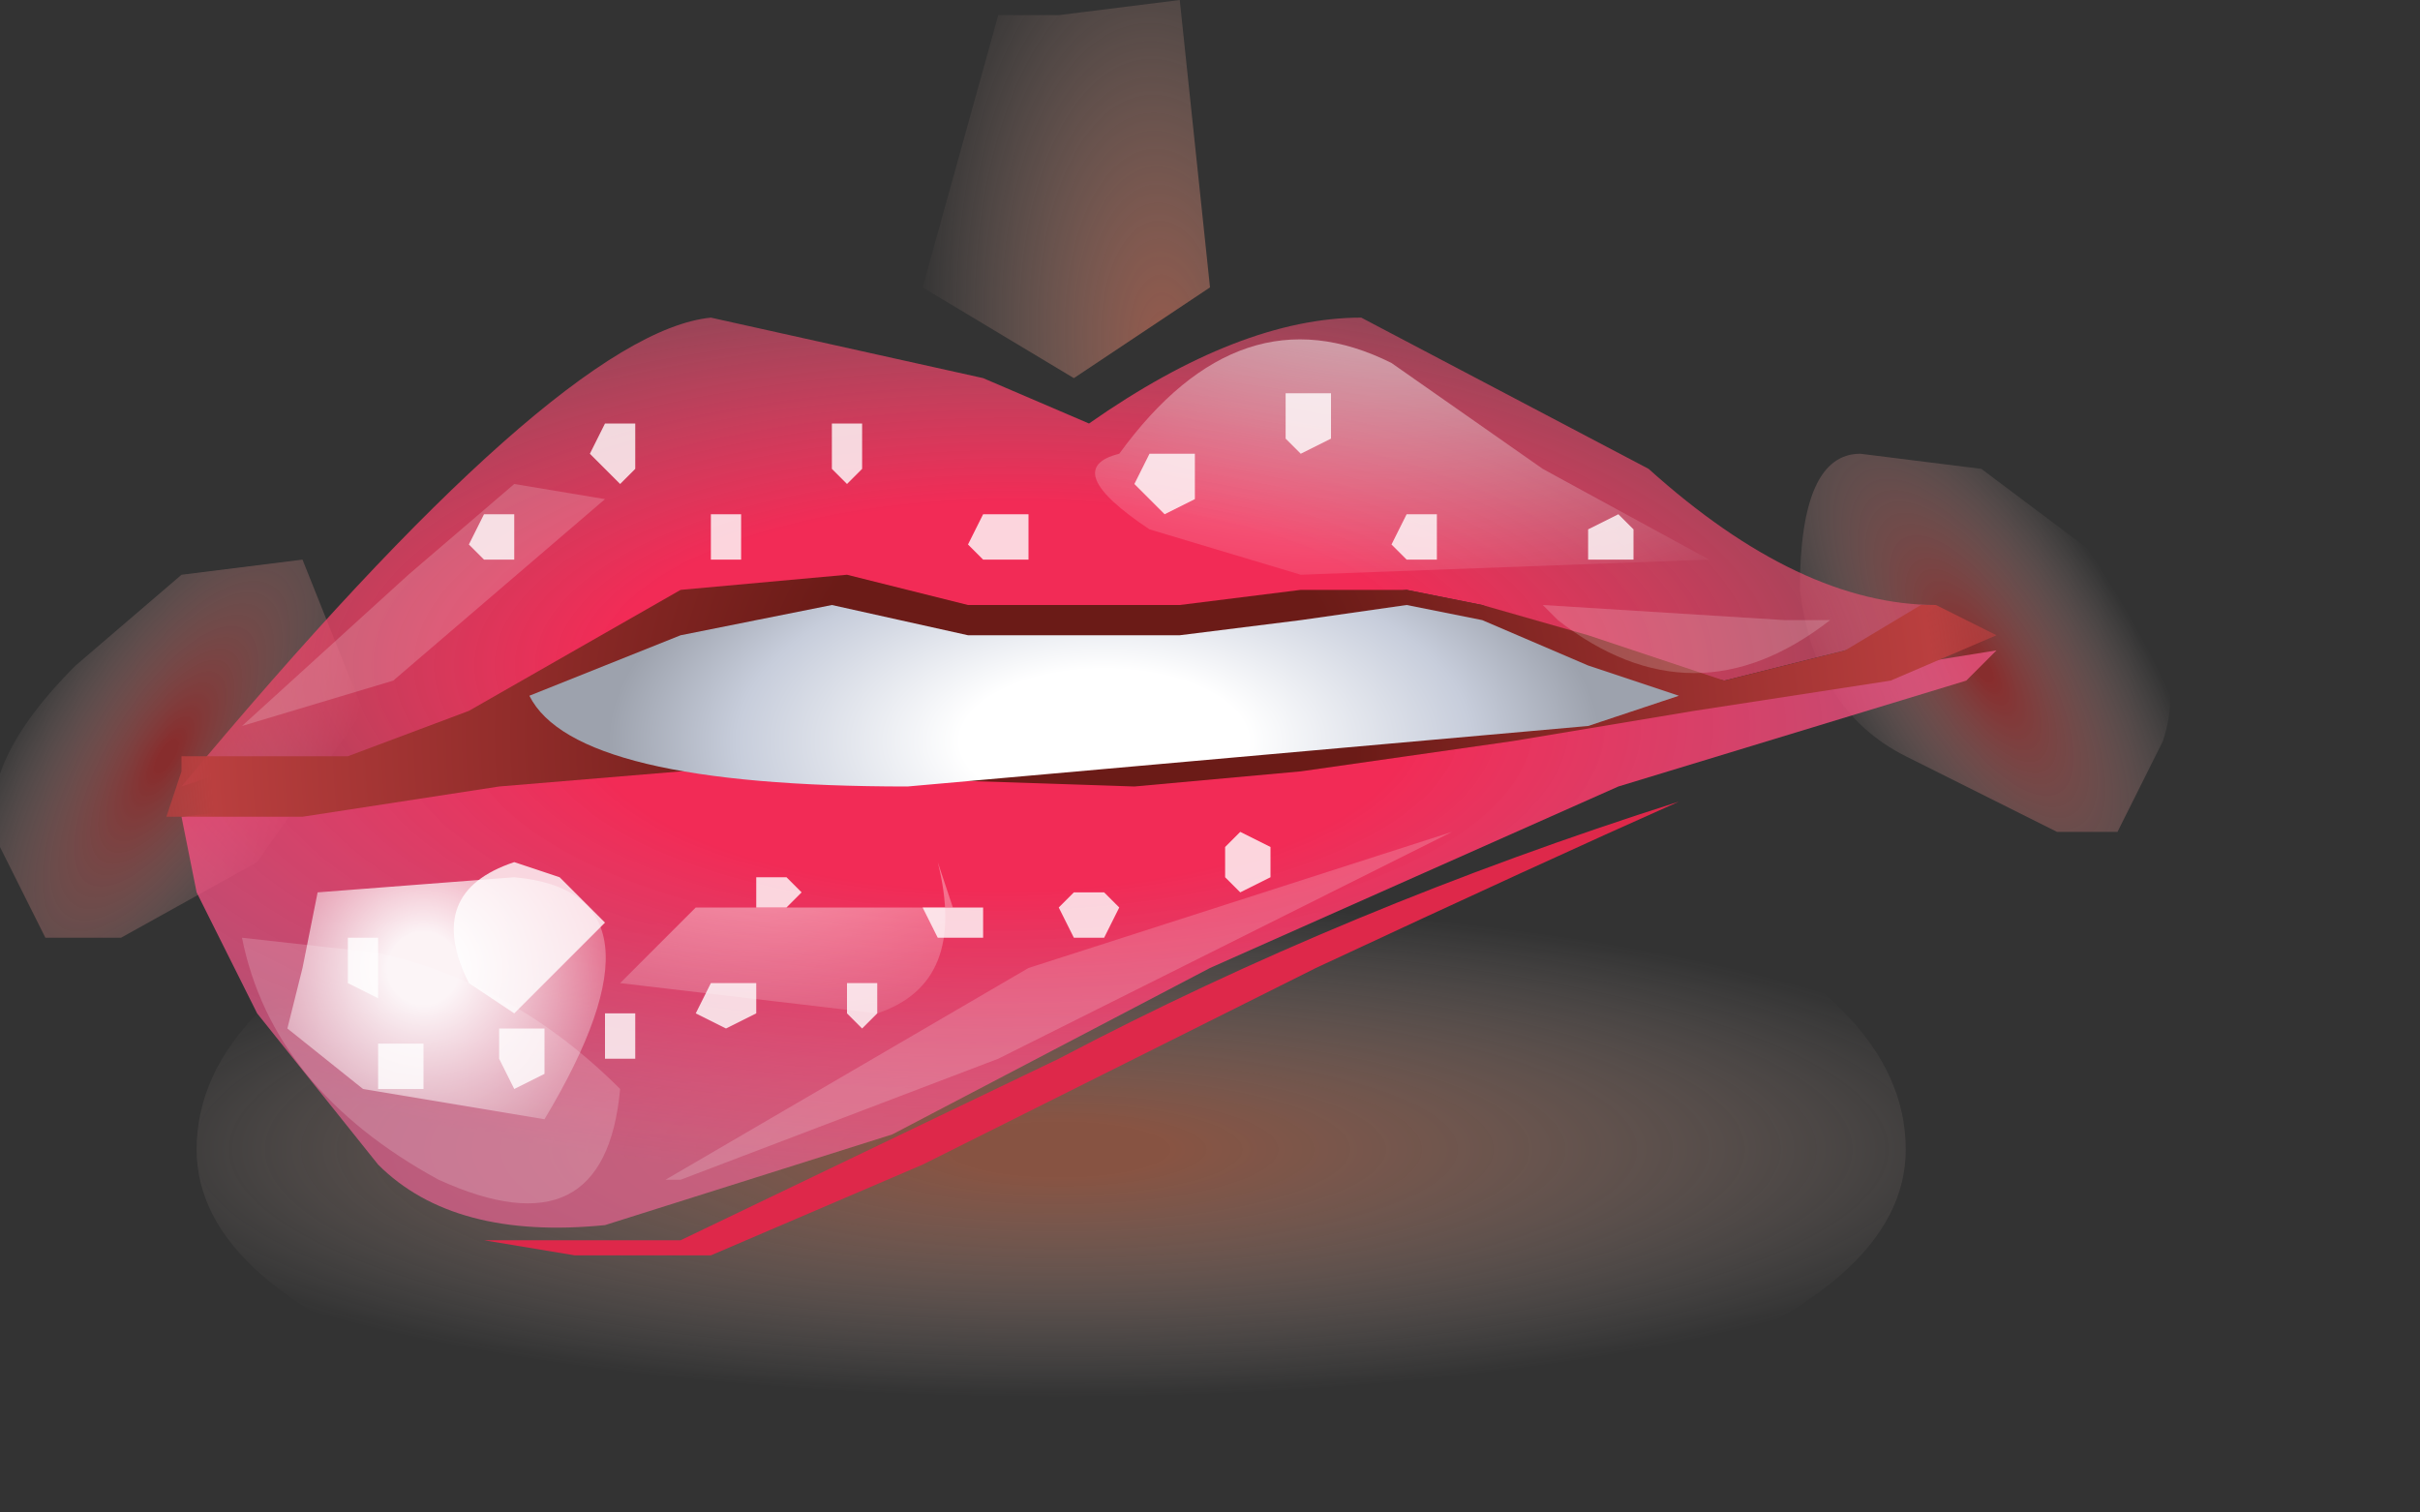 <?xml version="1.0" encoding="utf-8"?>
<svg version="1.1" id="Layer_1"
xmlns="http://www.w3.org/2000/svg"
xmlns:xlink="http://www.w3.org/1999/xlink"
xmlns:author="http://www.sothink.com"
width="8px" height="5px"
xml:space="preserve">
<rect width="100%" height="100%" fill="#333333" stroke="none"/>
<g id="48" transform="matrix(1, 0, 0, 1, -66.75, -44.6)">
<radialGradient
id="RadialGradID_588" gradientUnits="userSpaceOnUse" gradientTransform="matrix(0.004, 0, 0, 0.001, 70.25, 48.4)" spreadMethod ="pad" cx="0" cy="0" r="819.2" fx="0" fy="0" >
<stop  offset="0.11"  style="stop-color:#E37653;stop-opacity:0.482" />
<stop  offset="1"  style="stop-color:#FFEFEA;stop-opacity:0" />
</radialGradient>
<path style="fill:url(#RadialGradID_588) " d="M72.2,49.15L70.25 49.5L68.25 49.15Q67.4 48.85 67.4 48.4Q67.4 47.9 68.25 47.55L70.25 47.25L72.2 47.55Q73.05 47.9 73.05 48.4Q73.05 48.85 72.2 49.15" />
<radialGradient
id="RadialGradID_589" gradientUnits="userSpaceOnUse" gradientTransform="matrix(-0.001, -0.001, -0, 0.001, 73.3, 46.8)" spreadMethod ="pad" cx="0" cy="0" r="819.2" fx="0" fy="0" >
<stop  offset="0.047"  style="stop-color:#C52929;stop-opacity:0.58" />
<stop  offset="1"  style="stop-color:#FFEFEA;stop-opacity:0" />
</radialGradient>
<path style="fill:url(#RadialGradID_589) " d="M73.05,47.1Q72.75 46.95 72.7 46.55Q72.7 46.1 72.9 46.1L73.3 46.15L73.7 46.45Q74 46.75 73.9 47.05L73.75 47.35L73.55 47.35L73.05 47.1" />
<radialGradient
id="RadialGradID_590" gradientUnits="userSpaceOnUse" gradientTransform="matrix(0.001, -0.001, 0, 0.001, 67.3, 47.1)" spreadMethod ="pad" cx="0" cy="0" r="819.2" fx="0" fy="0" >
<stop  offset="0.047"  style="stop-color:#C52929;stop-opacity:0.58" />
<stop  offset="1"  style="stop-color:#FFEFEA;stop-opacity:0" />
</radialGradient>
<path style="fill:url(#RadialGradID_590) " d="M67,46.8L67.35 46.5L67.75 46.45L67.95 46.95L67.6 47.45L67.15 47.7L66.9 47.7L66.75 47.4Q66.65 47.15 67 46.8" />
<radialGradient
id="RadialGradID_591" gradientUnits="userSpaceOnUse" gradientTransform="matrix(0.005, -0, 0, 0.002, 70.05, 47)" spreadMethod ="pad" cx="0" cy="0" r="819.2" fx="0" fy="0" >
<stop  offset="0.329"  style="stop-color:#F22B56;stop-opacity:1" />
<stop  offset="0.925"  style="stop-color:#FF669D;stop-opacity:0.6" />
</radialGradient>
<path style="fill:url(#RadialGradID_591) " d="M67.35,47.3L68.7 47.15L71.8 47L73.35 46.75L73.25 46.85L72.1 47.2L70.75 47.8L69.7 48.35L68.75 48.65Q68.25 48.7 68 48.45L67.6 47.95L67.4 47.55L67.35 47.3" />
<radialGradient
id="RadialGradID_592" gradientUnits="userSpaceOnUse" gradientTransform="matrix(0.005, 0, 0, 0.002, 70.1, 46.8)" spreadMethod ="pad" cx="0" cy="0" r="819.2" fx="0" fy="0" >
<stop  offset="0.329"  style="stop-color:#F22B56;stop-opacity:1" />
<stop  offset="0.769"  style="stop-color:#FF597D;stop-opacity:0.471" />
</radialGradient>
<path style="fill:url(#RadialGradID_592) " d="M73.1,46.65L72.85 46.75L72.45 46.85L72 46.75L71.65 46.6L71.4 46.55L71.05 46.6L70.65 46.65L69.95 46.65L69.55 46.55L69 46.6L68.65 46.8L68.3 47L67.9 47.15L67.5 47.15L67.35 47.2Q68.6 45.7 69.1 45.65L70 45.85L70.35 46Q70.85 45.65 71.25 45.65L72.2 46.15Q72.7 46.6 73.15 46.6L73.1 46.65" />
<radialGradient
id="RadialGradID_593" gradientUnits="userSpaceOnUse" gradientTransform="matrix(0.004, 6.10352e-005, 0, 0.004, 70.3, 47.05)" spreadMethod ="pad" cx="0" cy="0" r="819.2" fx="0" fy="0" >
<stop  offset="0.282"  style="stop-color:#6B1B17;stop-opacity:1" />
<stop  offset="0.871"  style="stop-color:#BA3F3F;stop-opacity:1" />
<stop  offset="1"  style="stop-color:#BA3F3F;stop-opacity:0.341" />
</radialGradient>
<path style="fill:url(#RadialGradID_593) " d="M73.15,46.6L73.35 46.7L73 46.85L72.35 46.95L71.75 47.05L71.05 47.15L70.5 47.2L69 47.15L68.4 47.2L67.75 47.3L67.3 47.3L67.35 47.15L67.35 47.1L67.5 47.1L67.9 47.1L68.3 46.95L68.65 46.75L69 46.55L69.55 46.5L69.95 46.6L70.65 46.6L71.05 46.55L71.4 46.55L71.65 46.6L72 46.7L72.45 46.85L72.85 46.75L73.1 46.6L73.15 46.6" />
<radialGradient
id="RadialGradID_594" gradientUnits="userSpaceOnUse" gradientTransform="matrix(0.002, 0, 0, 0.001, 70.4, 47.05)" spreadMethod ="pad" cx="0" cy="0" r="819.2" fx="0" fy="0" >
<stop  offset="0.29"  style="stop-color:#FFFFFF;stop-opacity:1" />
<stop  offset="0.741"  style="stop-color:#C7CDDB;stop-opacity:1" />
<stop  offset="1"  style="stop-color:#9DA2AD;stop-opacity:1" />
</radialGradient>
<path style="fill:url(#RadialGradID_594) " d="M72,47L69.75 47.2Q68.65 47.2 68.5 46.9L69 46.7L69.5 46.6L69.95 46.7L70.65 46.7L71.05 46.65L71.4 46.6L71.65 46.65L72 46.8L72.3 46.9L72 47" />
<path style="fill:#FFFFFF;fill-opacity:0.18" d="M72.8,46.65Q72.35 47 71.9 46.65L71.85 46.6L72.65 46.65L72.75 46.65L72.8 46.65M71.55,47.35L70.05 48.1L69 48.5L68.95 48.5L70.15 47.8L71.55 47.35M68,47.75Q68.45 47.85 68.8 48.2Q68.75 48.75 68.2 48.5Q67.65 48.2 67.55 47.7L68 47.75M68.05,46.85L67.55 47L68.1 46.5L68.45 46.2L68.75 46.25L68.05 46.85" />
<radialGradient
id="RadialGradID_595" gradientUnits="userSpaceOnUse" gradientTransform="matrix(0.001, 0, 0, 0.001, 68.15, 47.8)" spreadMethod ="pad" cx="0" cy="0" r="819.2" fx="0" fy="0" >
<stop  offset="0.145"  style="stop-color:#FFFFFF;stop-opacity:0.933" />
<stop  offset="1"  style="stop-color:#FFFFFF;stop-opacity:0" />
</radialGradient>
<path style="fill:url(#RadialGradID_595) " d="M68.45,47.5Q69 47.55 68.55 48.3L67.95 48.2L67.7 48L67.75 47.8L67.8 47.55L68.45 47.5" />
<radialGradient
id="RadialGradID_596" gradientUnits="userSpaceOnUse" gradientTransform="matrix(0.002, 0, -9.15527e-005, 0.001, 69.3, 47.35)" spreadMethod ="pad" cx="0" cy="0" r="819.2" fx="0" fy="0" >
<stop  offset="0"  style="stop-color:#FFFFFF;stop-opacity:0.573" />
<stop  offset="1"  style="stop-color:#FFFFFF;stop-opacity:0" />
</radialGradient>
<path style="fill:url(#RadialGradID_596) " d="M69.85,47.45Q69.95 47.85 69.65 47.95L68.8 47.85L69.05 47.6L69.9 47.6L69.85 47.45" />
<radialGradient
id="RadialGradID_597" gradientUnits="userSpaceOnUse" gradientTransform="matrix(0.003, 0, 0, 0.002, 71.2, 45.1)" spreadMethod ="pad" cx="0" cy="0" r="819.2" fx="93" fy="0" >
<stop  offset="0.129"  style="stop-color:#FFFFFF;stop-opacity:0.682" />
<stop  offset="1"  style="stop-color:#FFFFFF;stop-opacity:0" />
</radialGradient>
<path style="fill:url(#RadialGradID_597) " d="M70.55,46.35Q70.25 46.15 70.45 46.1Q70.85 45.55 71.35 45.8L71.85 46.15L72.4 46.45L71.05 46.5L70.55 46.35" />
<radialGradient
id="RadialGradID_598" gradientUnits="userSpaceOnUse" gradientTransform="matrix(0.002, 0.001, 0.001, -0.003, 69.95, 45.05)" spreadMethod ="pad" cx="0" cy="0" r="819.2" fx="210367" fy="0" >
<stop  offset="0"  style="stop-color:#FFFFFF;stop-opacity:0.573" />
<stop  offset="1"  style="stop-color:#FFFFFF;stop-opacity:0" />
</radialGradient>
<path style="fill:url(#RadialGradID_598) " d="M70.1,46.65L68.75 46.05L69.9 45.95L70.1 46.55L70.1 46.65" />
<radialGradient
id="RadialGradID_599" gradientUnits="userSpaceOnUse" gradientTransform="matrix(0.001, 0, 9.15527e-005, 0.002, 70.6, 45.75)" spreadMethod ="pad" cx="0" cy="0" r="819.2" fx="0" fy="0" >
<stop  offset="0"  style="stop-color:#E67A60;stop-opacity:0.541" />
<stop  offset="1"  style="stop-color:#FFD1C4;stop-opacity:0" />
</radialGradient>
<path style="fill:url(#RadialGradID_599) " d="M70.05,44.65L70.25 44.65L70.65 44.6L70.75 45.55L70.3 45.85L69.8 45.55L70.05 44.65" />
<path style="fill:#FFFFFF;fill-opacity:0.8" d="M72,46.35L72.1 46.3L72.15 46.35L72.15 46.45L72.1 46.45L72 46.45L72 46.35M71,45.9L71.15 45.9L71.15 46.05L71.05 46.1L71 46.05L71 45.9M69.6,46L69.6 46.15L69.55 46.2L69.5 46.15L69.5 46L69.6 46M70,46.3L70.15 46.3L70.15 46.45L70 46.45L69.95 46.4L70 46.3M70.55,46.1L70.7 46.1L70.7 46.25L70.6 46.3L70.5 46.2L70.55 46.1M69.2,46.45L69.1 46.45L69.1 46.3L69.2 46.3L69.2 46.45M69.4,47.55L69.35 47.6L69.25 47.6L69.25 47.55L69.25 47.5L69.35 47.5L69.4 47.55M69.85,47.6L70 47.6L70 47.7L69.85 47.7L69.8 47.6L69.85 47.6M70.3,47.55L70.4 47.55L70.45 47.6L70.4 47.7L70.3 47.7L70.25 47.6L70.3 47.55M71.4,46.3L71.5 46.3L71.5 46.4L71.5 46.45L71.4 46.45L71.35 46.4L71.4 46.3M70.85,47.55L70.8 47.5L70.8 47.4L70.85 47.35L70.95 47.4L70.95 47.5L70.85 47.55M69.65,47.95L69.6 48L69.55 47.95L69.55 47.85L69.65 47.85L69.65 47.95M69.25,47.95L69.15 48L69.05 47.95L69.1 47.85L69.25 47.85L69.25 47.95M68.85,46L68.85 46.15L68.8 46.2L68.7 46.1L68.75 46L68.85 46M68.35,46.45L68.3 46.4L68.35 46.3L68.45 46.3L68.45 46.45L68.35 46.45M68,47.7L68 47.85L68 47.9L67.9 47.85L67.9 47.7L68 47.7M68.75,47.65L68.45 47.95L68.3 47.85Q68.15 47.55 68.45 47.45L68.6 47.5L68.75 47.65M68.55,48.15L68.45 48.2L68.4 48.1L68.4 48L68.55 48L68.55 48.15M68.75,48.1L68.75 47.95L68.85 47.95L68.85 48.1L68.75 48.1M68.15,48.2L68 48.2L68 48.05L68.15 48.05L68.15 48.2" />
<path style="fill:#DE284A;fill-opacity:1" d="M70.25,48.1Q71.2 47.6 72.3 47.25Q71.85 47.45 71.1 47.8L69.8 48.45L69.1 48.75L68.65 48.75L68.35 48.7L69 48.7L70.25 48.1" />
</g>
</svg>
